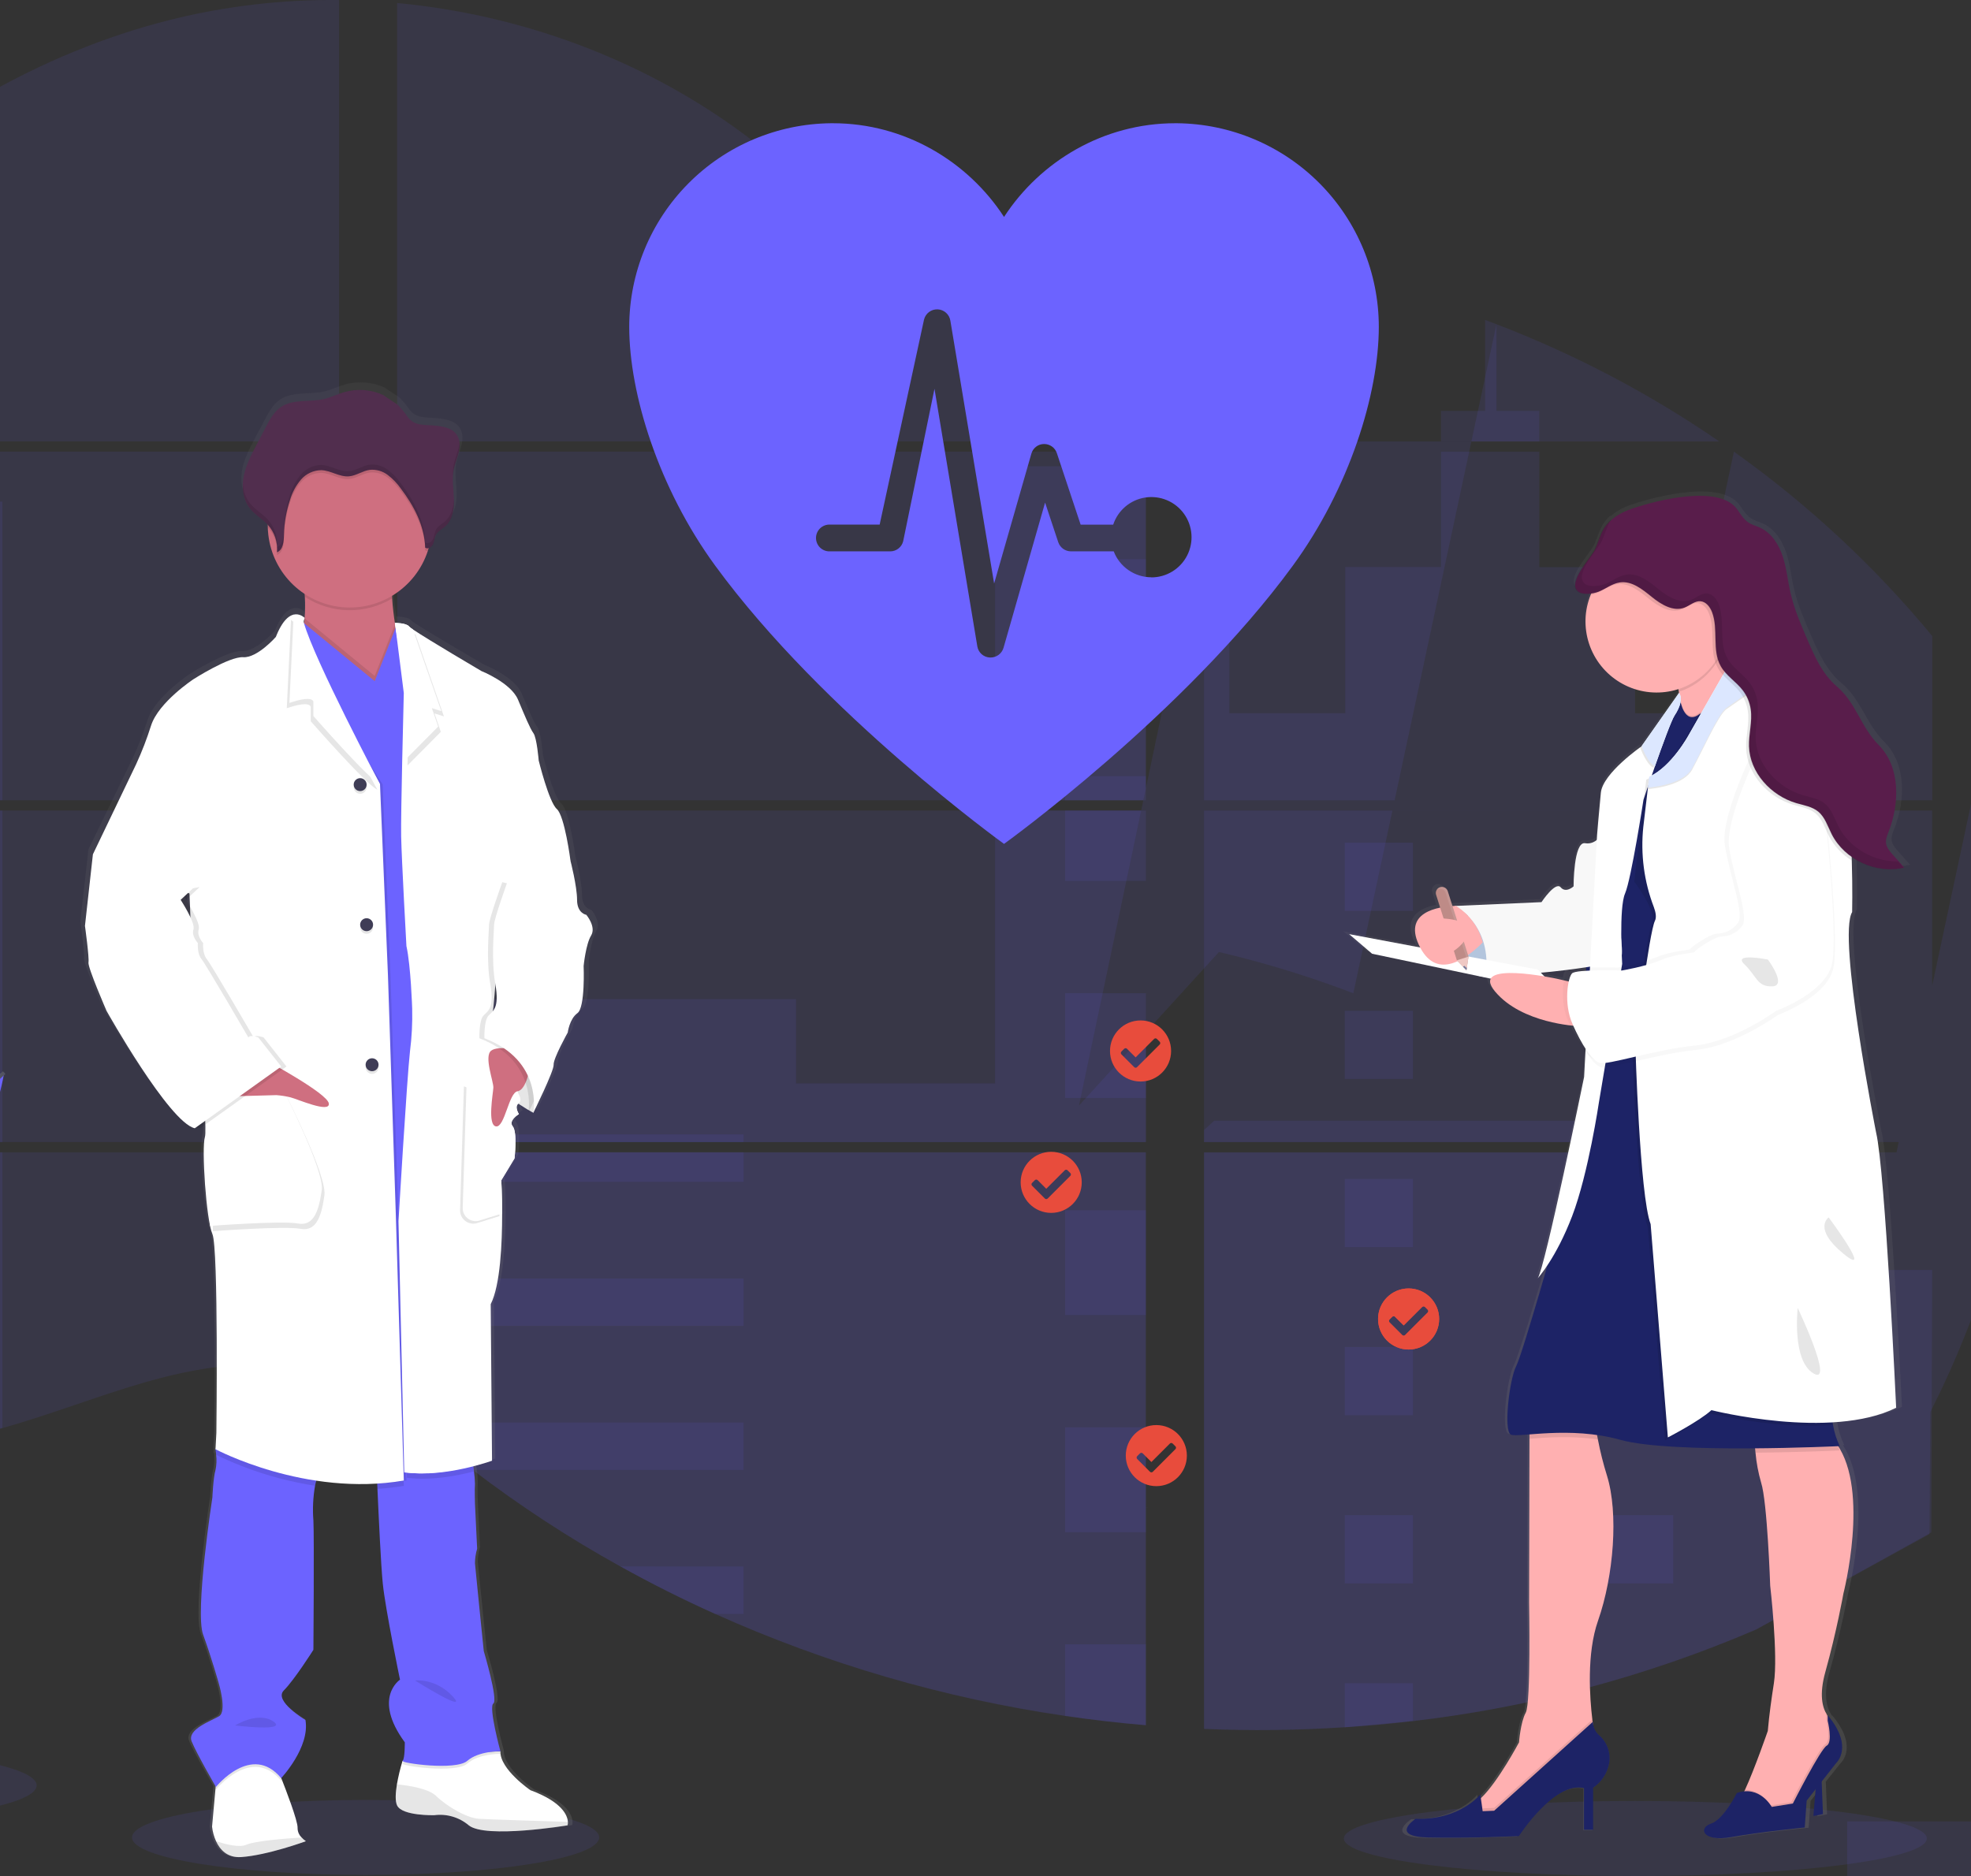 <svg width="375" height="357" viewBox="0 0 375 357" fill="none" xmlns="http://www.w3.org/2000/svg">
    <rect x="0" y="0" width="375" height="357" fill="#333333" stroke="none"/>
    <defs>
        <linearGradient id="paint0_linear_13_28" x1="64.519" y1="353.411" x2="64.519" y2="72.76" gradientUnits="userSpaceOnUse">
            <stop stop-color="#808080" stop-opacity="0.25"/>
            <stop offset="0.54" stop-color="#808080" stop-opacity="0.12"/>
            <stop offset="1" stop-color="#808080" stop-opacity="0.1"/>
        </linearGradient>
        <linearGradient id="paint1_linear_13_28" x1="309.486" y1="349.862" x2="309.486" y2="93.54" gradientUnits="userSpaceOnUse">
            <stop stop-color="#808080" stop-opacity="0.25"/>
            <stop offset="0.54" stop-color="#808080" stop-opacity="0.12"/>
            <stop offset="1" stop-color="#808080" stop-opacity="0.1"/>
        </linearGradient>
        <clipPath id="clip0_13_28">
            <rect width="504" height="357" fill="white" transform="translate(-98)"/>
        </clipPath>
        <clipPath id="clip1_13_28">
            <rect width="12" height="12" fill="white" transform="translate(194 219)"/>
        </clipPath>
        <clipPath id="clip2_13_28">
            <rect width="12" height="12" fill="white" transform="translate(262 245)"/>
        </clipPath>
        <clipPath id="clip3_13_28">
            <rect width="12" height="12" fill="white" transform="translate(262 245)"/>
        </clipPath>
        <clipPath id="clip4_13_28">
            <rect width="12" height="12" fill="white" transform="translate(214 271)"/>
        </clipPath>
        <clipPath id="clip5_13_28">
            <rect width="12" height="12" fill="white" transform="translate(211 194)"/>
        </clipPath>
    </defs>
<g clip-path="url(#clip0_13_28)">
<path opacity="0.1" d="M69.559 356.799C94.103 356.799 114.001 353.604 114.001 349.662C114.001 345.719 94.103 342.524 69.559 342.524C45.015 342.524 25.117 345.719 25.117 349.662C25.117 353.604 45.015 356.799 69.559 356.799Z" fill="#6C63FF"/>
<path opacity="0.1" d="M311.137 357C341.765 357 366.594 353.804 366.594 349.862C366.594 345.92 341.765 342.724 311.137 342.724C280.51 342.724 255.681 345.92 255.681 349.862C255.681 353.804 280.51 357 311.137 357Z" fill="#6C63FF"/>
<path opacity="0.1" d="M-34.348 154.245V217.341H64.519V154.245H-34.348ZM-34.348 219.288V273.472C-33.782 273.59 -33.221 273.704 -32.665 273.8C-31.908 273.946 -31.155 274.078 -30.384 274.192C-30.238 274.215 -30.088 274.238 -29.928 274.252C-29.627 274.302 -29.317 274.343 -29.016 274.384C-28.255 274.489 -27.497 274.575 -26.736 274.644C-26.375 274.68 -26.011 274.712 -25.646 274.74L-24.765 274.808C-24.287 274.844 -23.812 274.872 -23.342 274.885C-23.05 274.885 -22.759 274.913 -22.458 274.922C-22.23 274.922 -22.002 274.922 -21.764 274.922C-21.527 274.922 -21.19 274.922 -20.902 274.922C-20.51 274.922 -20.118 274.922 -19.73 274.922H-19.206C-18.813 274.922 -18.421 274.922 -18.034 274.885H-18.006C-17.737 274.885 -17.463 274.885 -17.19 274.849C-17.114 274.854 -17.038 274.854 -16.962 274.849C-16.734 274.849 -16.506 274.849 -16.287 274.817H-16.127L-14.599 274.698C-14.097 274.653 -13.591 274.594 -13.08 274.539L-12.04 274.416C-7.81 273.823 -3.626 272.933 0.479 271.752C9.701 269.18 18.723 265.581 27.941 262.945C39.858 259.547 53.026 257.878 64.542 262.033V219.288H-34.348ZM64.519 84.003V0.005C53.695 -0.113 42.9 1.153 32.397 3.772C7.362 10.061 -15.101 23.703 -34.348 41.126V83.998H-29.386V85.946H-34.348V152.298H64.519V85.95H-9.012V84.003H64.519ZM191.509 55.629C185.315 55.41 179.158 53.449 173.589 50.421C162.939 44.628 154.433 35.684 144.928 28.136C125.179 12.415 100.687 2.928 75.561 0.575V84.003H216.699L217.05 83.633L191.509 55.629ZM204.366 53.349L217.999 68.309V49.426C213.433 49.992 209.433 51.337 204.384 53.331L204.366 53.349ZM217.999 286.926V219.288H188.95C188.873 219.001 188.795 218.709 188.704 218.417C188.791 218.709 188.864 219.001 188.946 219.288H75.579V268.204C76.656 269.002 77.719 269.841 78.772 270.694C79.908 271.606 81.03 272.569 82.156 273.513L83.292 274.452C83.835 274.908 84.382 275.364 84.934 275.793C86.028 276.681 87.134 277.557 88.25 278.42C88.802 278.876 89.367 279.287 89.928 279.715C98.834 286.525 108.229 292.67 118.037 298.1C120.235 299.317 122.454 300.504 124.691 301.663C126.183 302.424 127.683 303.181 129.188 303.916C131.451 305.019 133.731 306.084 136.03 307.108C157.223 316.622 179.633 323.15 202.619 326.506C207.725 327.26 212.849 327.853 217.994 328.285V286.922H218.45L217.999 286.926ZM75.579 85.95V152.298H218.017V85.95H75.579ZM75.579 154.245V217.341H218.017V154.245H75.579ZM229.073 49.344V70.407L246.473 51.315C240.708 50.384 234.908 49.72 229.073 49.322V49.344ZM229.073 154.268V217.341H367.611V154.245L229.073 154.268ZM367.104 291.934L367.592 219.288H229.073V329.01C237.996 329.385 246.933 329.278 255.845 328.69H256C260.257 328.423 264.494 328.034 268.712 327.523H268.807C291.307 324.904 313.307 319.034 334.12 310.096M394.324 164.635C393.804 163.408 393.261 162.19 392.709 160.986C391.679 158.706 390.589 156.489 389.467 154.272H378.657V217.341H405.986C405.973 199.48 401.453 181.236 394.338 164.612L394.324 164.635ZM351.438 346.61V409.095C359.136 401.715 365.64 393.273 370.324 383.622C375.957 372.001 378.534 359.417 378.744 346.601L351.438 346.61ZM351.438 263.182V279.601H361.234C374.058 258.204 382.237 234.349 385.241 209.585C388.245 184.821 386.006 159.703 378.671 135.86L351.438 263.182ZM257.483 189.022C256.762 188.748 256.041 188.47 255.316 188.201C247.668 185.377 239.852 183.028 231.914 181.168L205.287 210.39L231.996 83.633L232.338 84.007H327.105C313.907 74.922 299.678 67.434 284.716 61.7L257.483 189.022ZM302.663 213.272H231.016L229.073 215.051V152.298H246.103H246.13H367.629V121.033C356.638 107.74 343.953 95.946 329.896 85.95L302.663 213.272Z" fill="#6C63FF"/>
<path opacity="0.1" d="M0.456 95.451V152.298H-34.348V95.451H-29.386V76.204H-9.017V95.451H0.456Z" fill="#6C63FF"/>
<path opacity="0.1" d="M0.457 154.245H-34.343V217.336H0.457V154.245Z" fill="#6C63FF"/>
<path opacity="0.1" d="M-34.348 219.293H0.456V271.743C-3.649 272.923 -7.833 273.811 -12.063 274.402L-13.103 274.53C-13.614 274.589 -14.12 274.639 -14.622 274.689C-15.124 274.74 -15.644 274.776 -16.15 274.808H-16.309C-16.528 274.808 -16.766 274.835 -16.98 274.84H-17.212C-17.486 274.84 -17.76 274.867 -18.034 274.876C-18.421 274.899 -18.809 274.904 -19.206 274.908C-19.374 274.908 -19.534 274.908 -19.703 274.908C-20.095 274.908 -20.483 274.908 -20.875 274.908H-21.737C-21.97 274.908 -22.193 274.908 -22.435 274.908L-23.315 274.876C-23.771 274.876 -24.264 274.826 -24.738 274.794L-25.614 274.73L-26.704 274.63C-27.47 274.562 -28.232 274.475 -28.984 274.37L-29.896 274.242L-30.352 274.179C-31.114 274.06 -31.867 273.932 -32.633 273.786C-33.194 273.691 -33.75 273.572 -34.316 273.458L-34.348 219.293Z" fill="#6C63FF"/>
<path opacity="0.1" d="M218.017 88.737H189.32V152.293H218.017V88.737Z" fill="#6C63FF"/>
<path opacity="0.1" d="M218.022 154.245V217.341H75.58V190.126H151.451V206.18H189.32V154.245H218.022Z" fill="#6C63FF"/>
<path opacity="0.1" d="M218.473 286.94H218.017V328.33C212.878 327.895 207.755 327.304 202.647 326.556C179.649 323.189 157.23 316.647 136.03 307.117C129.909 304.363 123.913 301.356 118.042 298.096C108.234 292.663 98.838 286.518 89.928 279.711C87.69 277.996 85.481 276.242 83.301 274.448C81.792 273.203 80.291 271.926 78.772 270.685C77.719 269.832 76.656 268.993 75.58 268.19V219.293H188.941C188.864 219.001 188.786 218.709 188.704 218.422C188.791 218.709 188.873 219.001 188.95 219.293H218.017V286.913C218.172 286.917 218.323 286.931 218.473 286.94Z" fill="#6C63FF"/>
<path opacity="0.1" d="M292.862 84.003H274.162V78.192H282.545V60.883C283.272 61.148 283.995 61.42 284.716 61.7V78.192H292.862V84.003Z" fill="#6C63FF"/>
<path opacity="0.1" d="M337.915 152.298H246.112C246.112 152.298 246.112 152.298 246.144 152.32L246.103 152.298H229.073V88.741H233.898V135.719H255.95V107.897H274.167V85.955H292.866V107.915H311.083V135.737H337.915V152.298Z" fill="#6C63FF"/>
<path opacity="0.1" d="M229.073 154.245V217.341H337.915V154.245H229.073ZM367.46 291.61L367.611 241.668H337.915V219.32H229.073V329.01C237.996 329.385 246.933 329.278 255.845 328.69H256C260.257 328.423 264.494 328.034 268.712 327.523H268.807C291.307 324.904 313.307 319.034 334.12 310.096" fill="#6C63FF"/>
<path opacity="0.1" d="M218.022 106.406H202.647V126.332H218.022V106.406Z" fill="#6C63FF"/>
<path opacity="0.1" d="M218.022 147.709H202.647V152.298H218.022V147.709Z" fill="#6C63FF"/>
<path opacity="0.1" d="M218.022 154.245H202.647V167.631H218.022V154.245Z" fill="#6C63FF"/>
<path opacity="0.1" d="M218.022 189.013H202.647V208.94H218.022V189.013Z" fill="#6C63FF"/>
<path opacity="0.1" d="M218.022 230.316H202.647V250.243H218.022V230.316Z" fill="#6C63FF"/>
<path opacity="0.1" d="M218.017 286.913C218.172 286.913 218.323 286.913 218.473 286.94H218.017V291.569H202.647V271.62H218.017V286.913Z" fill="#6C63FF"/>
<path opacity="0.1" d="M218.017 312.914V328.307C212.878 327.873 207.755 327.281 202.647 326.533V312.914H218.017Z" fill="#6C63FF"/>
<path opacity="0.1" d="M141.471 215.877H75.58V217.341H141.471V215.877Z" fill="#6C63FF"/>
<path opacity="0.1" d="M141.471 219.288H75.58V224.898H141.471V219.288Z" fill="#6C63FF"/>
<path opacity="0.1" d="M141.471 243.288H75.58V252.309H141.471V243.288Z" fill="#6C63FF"/>
<path opacity="0.1" d="M141.467 270.699V279.72H89.928C87.69 278.011 85.48 276.257 83.297 274.457C81.787 273.212 80.291 271.935 78.768 270.699H141.467Z" fill="#6C63FF"/>
<path opacity="0.1" d="M141.467 298.105V307.117H136.025C129.911 304.36 123.916 301.351 118.042 298.091L141.467 298.105Z" fill="#6C63FF"/>
<path opacity="0.1" d="M268.821 160.361H255.85V173.333H268.821V160.361Z" fill="#6C63FF"/>
<path opacity="0.1" d="M318.339 160.361H305.368V173.333H318.339V160.361Z" fill="#6C63FF"/>
<path opacity="0.1" d="M268.821 192.356H255.85V205.327H268.821V192.356Z" fill="#6C63FF"/>
<path opacity="0.1" d="M318.339 192.356H305.368V205.327H318.339V192.356Z" fill="#6C63FF"/>
<path opacity="0.1" d="M268.821 224.346H255.85V237.317H268.821V224.346Z" fill="#6C63FF"/>
<path opacity="0.1" d="M318.339 224.346H305.368V237.317H318.339V224.346Z" fill="#6C63FF"/>
<path opacity="0.1" d="M268.821 256.341H255.85V269.312H268.821V256.341Z" fill="#6C63FF"/>
<path opacity="0.1" d="M318.339 256.341H305.368V269.312H318.339V256.341Z" fill="#6C63FF"/>
<path opacity="0.1" d="M268.821 288.336H255.85V301.307H268.821V288.336Z" fill="#6C63FF"/>
<path opacity="0.1" d="M318.339 288.336H305.368V301.307H318.339V288.336Z" fill="#6C63FF"/>
<path opacity="0.1" d="M255.85 328.69V320.326H268.817V327.5L255.85 328.69Z" fill="#6C63FF"/>
<path opacity="0.1" d="M246.112 152.298H246.14H246.112ZM218.017 286.908H218.473H218.017ZM188.704 218.417C188.791 218.709 188.864 219.001 188.946 219.288C188.873 219.001 188.795 218.709 188.704 218.417ZM246.112 152.284H246.14H246.112ZM-29.367 83.989V85.936H-8.994V83.989H-29.367ZM218.017 286.908H218.473H218.017ZM188.704 218.417C188.791 218.709 188.864 219.001 188.946 219.288C188.873 219.001 188.795 218.709 188.704 218.417ZM246.112 152.284H246.14H246.112ZM218.017 286.894H218.473H218.017ZM188.704 218.417C188.791 218.709 188.864 219.001 188.946 219.288C188.873 219.001 188.795 218.709 188.704 218.417Z" fill="#6C63FF"/>
<path d="M112.532 173.164C112.532 173.164 110.735 172.913 110.735 170.295C110.735 167.677 109.449 162.788 109.449 162.788C109.449 162.765 108.336 154.272 106.799 152.922C105.262 151.572 103.287 143.646 103.287 143.646C103.287 143.646 102.95 139.345 102.261 138.419C101.572 137.493 100.642 135.226 99.269 131.992C97.896 128.759 92.172 126.519 92.172 126.519C92.172 126.519 81.823 120.517 78.891 118.561C78.624 118.4 78.375 118.212 78.147 118C77.636 117.329 75.411 117.315 75.411 117.315C75.178 115.847 74.955 114.159 74.882 112.631C74.882 112.467 74.882 112.303 74.859 112.139C78.129 110.206 80.592 107.158 81.796 103.555C81.851 103.382 81.896 103.199 81.947 103.026C82.142 102.962 82.323 102.857 82.476 102.719C82.629 102.58 82.752 102.412 82.836 102.223C83.1 101.635 83.105 100.946 83.433 100.399C83.817 99.751 84.546 99.405 85.121 98.917C86.571 97.685 86.945 95.61 86.877 93.722C86.831 92.194 86.585 90.652 86.681 89.134L86.708 88.751C86.736 88.522 86.767 88.294 86.808 88.076C87.032 86.944 87.52 85.877 87.794 84.755C88.067 83.633 88.095 82.37 87.456 81.403C86.521 79.984 84.574 79.702 82.863 79.556C80.925 79.392 79.192 79.606 77.951 77.996C77.371 77.154 76.717 76.365 75.999 75.638C75.744 75.401 73.263 73.887 73.263 73.786C70.841 72.665 68.096 72.454 65.532 73.193C64.246 73.567 63.032 74.178 61.728 74.484C58.914 75.15 55.676 74.429 53.286 76.039C51.954 76.951 51.156 78.402 50.408 79.816C49.8 80.98 49.182 82.143 48.556 83.305C47.548 85.216 46.522 87.159 46.098 89.275C46.009 89.736 45.954 90.202 45.934 90.671V90.694C45.934 90.862 45.934 91.031 45.934 91.2V91.414C45.934 91.574 45.934 91.729 45.961 91.87C45.988 92.012 45.984 92.057 45.997 92.153C46.011 92.249 46.034 92.463 46.061 92.609C46.089 92.755 46.143 93.01 46.198 93.211C46.221 93.298 46.253 93.38 46.28 93.462C46.326 93.617 46.38 93.767 46.44 93.918C46.472 93.996 46.504 94.078 46.54 94.155C46.609 94.315 46.691 94.47 46.773 94.611C46.809 94.675 46.837 94.734 46.873 94.794C47 95.006 47.141 95.21 47.293 95.405C48.269 96.623 49.706 97.398 50.768 98.538C50.768 98.584 50.768 98.629 50.768 98.671C50.768 98.798 50.768 98.921 50.768 99.049C50.825 101.592 51.501 104.083 52.74 106.304C53.978 108.526 55.741 110.412 57.874 111.797C57.874 111.97 57.897 112.148 57.906 112.321C57.995 113.675 57.978 115.034 57.856 116.385C57.67 116.166 57.438 115.992 57.175 115.875C56.913 115.758 56.628 115.702 56.342 115.71C56.146 115.7 55.949 115.717 55.758 115.76L55.717 115.728V115.769C54.713 116.016 53.477 117.06 52.296 120.029C52.296 120.029 48.702 124.079 45.965 123.911C43.229 123.742 36.301 128.125 36.301 128.125C36.301 128.125 29.542 132.512 28.091 136.982C27.281 139.517 26.309 141.997 25.181 144.407L16.826 161.625L15.284 175.285C15.284 175.285 16.137 181.36 15.968 182.285C15.8 183.211 19.476 191.562 19.476 191.562C19.476 191.562 31.621 212.903 36.584 213.997L36.939 213.747C37.152 213.857 37.377 213.942 37.61 213.997L38.632 213.277C38.693 214.08 38.667 214.887 38.554 215.685C37.87 217.792 38.809 231.543 40.004 234.239C41.199 236.934 40.775 272.277 40.775 272.277L40.606 275.396C40.606 275.396 40.606 275.497 40.648 275.67L40.606 276.409L40.73 276.473C40.857 277.462 40.816 278.466 40.606 279.442C40.178 280.81 40.004 284.678 40.004 284.678C40.004 284.678 36.588 306.515 38.207 310.903C39.827 315.29 41.204 320.098 41.204 320.098C41.204 320.098 42.914 325.571 41.286 326.506C39.658 327.441 35.028 329.01 35.982 331.29C36.848 333.397 40.137 339.044 40.625 339.869L40.584 340.302L39.913 347.568C40.022 348.527 40.282 349.463 40.684 350.341C41.418 351.924 42.846 353.566 45.56 353.388C46.016 353.356 46.545 353.301 47.056 353.233C52.022 352.567 58.139 350.35 58.139 350.35C57.821 350.148 57.53 349.908 57.272 349.634C57.028 349.398 56.834 349.114 56.703 348.8C56.573 348.487 56.507 348.15 56.51 347.81C56.583 346.487 54.107 340.184 53.491 338.633C53.395 338.41 53.345 338.282 53.345 338.282C53.345 338.282 58.992 332.38 58.052 327.149C58.052 327.149 51.803 323.5 53.861 321.498C55.917 319.496 59.593 313.744 59.593 313.744C59.593 313.744 59.762 292.24 59.593 289.029C59.417 286.8 59.523 284.558 59.908 282.356C59.977 282.023 60.059 281.699 60.145 281.38C62.99 281.805 65.862 282.023 68.738 282.032C69.787 282.032 70.854 282.032 71.931 281.969C71.931 282.273 71.945 282.601 71.972 282.954C72.209 288.281 72.651 297.622 73.012 301.092C73.523 306.068 76.346 319.477 76.346 319.477C76.346 319.477 70.959 322.935 77.285 331.454C77.285 331.454 77.285 334.542 76.866 334.989C76.418 336.45 76.057 337.937 75.785 339.44C75.52 341.046 75.411 342.67 75.84 343.513C76.866 345.529 83.023 345.365 83.023 345.365L83.174 345.338C84.336 345.218 85.511 345.329 86.629 345.667C87.748 346.004 88.789 346.561 89.691 347.303C92.031 349.183 100.911 348.357 105.718 347.76C107.602 347.522 108.861 347.303 108.861 347.303C108.922 347.09 108.943 346.868 108.924 346.647C108.874 345.465 107.948 342.875 101.673 340.562C101.673 340.562 95.771 336.594 95.853 333.137H95.73H95.046C95.543 333.11 95.862 333.137 95.862 333.137C95.862 333.137 93.55 324.7 94.494 324.016C95.438 323.331 92.61 313.982 92.61 313.982C92.61 313.982 90.991 298.292 90.904 297.193C90.908 296.25 91.051 295.312 91.328 294.411L90.904 285.809C90.904 285.809 90.822 282.949 90.904 282.019C90.89 281.211 90.825 280.405 90.708 279.606C90.667 279.287 90.626 278.954 90.58 278.625C92.793 278.064 94.229 277.544 94.229 277.544L93.974 247.602C95.853 243.953 96.2 235.949 96.19 230.271C96.19 226.622 96.026 223.922 96.026 223.922L98.594 219.73C98.594 219.73 99.187 214.714 98.247 213.614C97.832 213.117 98.019 212.602 98.361 212.178C98.539 212.037 98.727 211.909 98.922 211.795C98.922 211.795 98.895 211.753 98.863 211.694C99.042 211.544 99.233 211.409 99.433 211.288C99.433 211.288 98.521 209.874 99.337 209.277C100.104 209.797 100.788 210.189 101.308 210.508C101.271 210.841 101.235 211.033 101.235 211.033L101.454 210.577C101.955 210.86 102.261 211.033 102.261 211.033C102.261 211.033 106.284 203.019 106.197 201.838C106.11 200.657 108.934 195.681 108.934 195.681C108.934 195.681 109.276 193.067 110.817 191.973C112.359 190.878 112.012 182.947 112.012 182.947C112.012 182.947 112.441 178.815 113.467 177.127C114.493 175.44 112.532 173.164 112.532 173.164ZM35.562 169.647L35.64 171.558C35.184 170.824 34.855 170.295 34.855 170.295L35.562 169.647Z" fill="url(#paint0_linear_13_28)"/>
<path d="M102.48 207.571L101.495 211.767C101.495 211.767 93.604 207.74 92.181 202.623C90.758 197.505 94.562 195.562 94.562 195.562L101.914 198.677L102.48 207.571Z" fill="white"/>
<path opacity="0.1" d="M102.48 207.571L101.495 211.767C101.495 211.767 93.604 207.74 92.181 202.623C90.758 197.505 94.562 195.562 94.562 195.562L101.914 198.677L102.48 207.571Z" fill="black"/>
<path d="M58.198 350.378C58.198 350.378 50.9 353.059 45.883 353.397C43.22 353.575 41.82 351.942 41.099 350.368C40.705 349.494 40.451 348.563 40.346 347.609L40.999 340.38L41.345 336.531L52.004 333.762L53.514 338.378L53.655 338.729C54.262 340.271 56.693 346.542 56.62 347.851C56.617 348.186 56.681 348.518 56.81 348.828C56.939 349.137 57.128 349.418 57.368 349.652C57.612 349.928 57.892 350.172 58.198 350.378Z" fill="white"/>
<path d="M108.044 346.701C108.062 346.921 108.041 347.142 107.98 347.354C107.98 347.354 92.373 349.958 89.18 347.354C88.28 346.593 87.231 346.029 86.1 345.697C84.969 345.366 83.781 345.274 82.612 345.429C82.612 345.429 76.574 345.593 75.566 343.605C75.146 342.77 75.256 341.151 75.516 339.555C75.781 338.059 76.134 336.58 76.574 335.126L76.816 334.934L78.252 333.78L95.073 333.283H95.201C95.118 336.722 100.911 340.667 100.911 340.667C107.064 342.948 107.971 345.525 108.044 346.701Z" fill="white"/>
<path opacity="0.1" d="M108.044 346.701C108.06 346.921 108.037 347.142 107.976 347.354C107.976 347.354 92.373 349.958 89.18 347.354C88.281 346.593 87.232 346.03 86.102 345.698C84.972 345.367 83.785 345.275 82.617 345.429C82.617 345.429 76.574 345.593 75.57 343.605C75.151 342.765 75.256 341.151 75.516 339.555C77.842 339.787 81.513 340.366 82.954 341.748C85.135 343.851 88.829 345.949 91.096 346.113C92.87 346.227 103.483 346.565 108.044 346.701Z" fill="black"/>
<path opacity="0.1" d="M58.198 350.378C58.198 350.378 50.9 353.059 45.883 353.397C43.22 353.575 41.82 351.942 41.103 350.364C42.96 350.989 45.537 351.645 46.891 351.043C48.497 350.332 54.189 349.871 57.381 349.675C57.624 349.941 57.898 350.177 58.198 350.378Z" fill="black"/>
<path d="M69.025 134.259C63.005 131.919 55.261 124.189 57.194 120.577C57.624 119.665 57.879 118.681 57.947 117.676C58.071 116.311 58.09 114.939 58.002 113.571C57.866 111.331 57.596 109.101 57.194 106.894C57.194 106.894 75.99 107.318 74.895 110.086C74.576 110.898 74.526 112.308 74.613 113.886C74.699 115.464 74.927 117.247 75.164 118.757C75.493 120.827 75.821 122.405 75.821 122.405C75.821 122.405 74.672 124.015 73.997 124.102C73.322 124.189 77.664 137.593 69.025 134.259Z" fill="#CF6F80"/>
<path opacity="0.1" d="M53.641 338.729L53.5 338.884C47.881 332.088 41.085 340.558 41.085 340.558L40.985 340.38L41.331 336.531L51.99 333.762L53.5 338.378L53.641 338.729Z" fill="black"/>
<path opacity="0.1" d="M95.205 333.762C95.205 333.762 91.1 333.676 88.911 335.609C86.722 337.543 76.141 336.029 76.597 335.609C76.732 335.401 76.813 335.163 76.834 334.916L78.27 333.762L95.091 333.265C95.155 333.571 95.205 333.762 95.205 333.762Z" fill="black"/>
<path d="M60.633 280.395C60.328 281.151 60.095 281.934 59.94 282.735C59.56 284.927 59.454 287.157 59.625 289.375C59.794 292.568 59.625 313.963 59.625 313.963C59.625 313.963 56.018 319.669 54.006 321.68C51.995 323.692 58.111 327.304 58.111 327.304C59.023 332.503 53.495 338.378 53.495 338.378C47.876 331.582 41.081 340.056 41.081 340.056C41.081 340.056 37.386 333.671 36.465 331.39C35.544 329.11 40.073 327.532 41.664 326.606C43.256 325.68 41.587 320.221 41.587 320.221C41.587 320.221 40.241 315.436 38.645 311.072C37.049 306.707 40.406 284.979 40.406 284.979C40.406 284.979 40.579 281.12 40.994 279.775C41.203 278.804 41.245 277.804 41.117 276.819C41.09 276.486 41.058 276.208 41.035 276.021C41.012 275.834 40.994 275.747 40.994 275.747L41.058 275.638L43.338 271.387C43.338 271.387 61.728 277.718 60.633 280.395Z" fill="#6C63FF"/>
<path d="M95.205 333.261C95.205 333.261 91.1 333.174 88.911 335.085C86.722 336.996 76.141 335.504 76.597 335.085C77.053 334.665 77.016 331.559 77.016 331.559C70.809 323.085 76.104 319.646 76.104 319.646C76.104 319.646 73.331 306.306 72.829 301.357C72.478 297.9 72.045 288.609 71.812 283.305C71.712 281.025 71.653 279.456 71.653 279.456L76.724 278.434L77.377 278.302L89.609 275.848C89.609 275.848 89.946 278.128 90.174 279.994C90.288 280.79 90.352 281.593 90.366 282.397C90.284 283.31 90.366 286.165 90.366 286.165L90.781 294.725C90.51 295.623 90.37 296.556 90.366 297.494C90.448 298.584 92.04 314.191 92.04 314.191C92.04 314.191 94.808 323.505 93.864 324.175C92.92 324.846 95.205 333.261 95.205 333.261Z" fill="#6C63FF"/>
<path opacity="0.1" d="M74.895 110.086C74.576 110.898 74.526 112.308 74.612 113.886C72.095 115.402 69.201 116.177 66.262 116.122C63.324 116.067 60.461 115.184 58.002 113.576C57.866 111.334 57.597 109.103 57.194 106.894C57.194 106.894 75.99 107.309 74.895 110.086Z" fill="black"/>
<path d="M82.161 100.007C82.165 101.65 81.906 103.284 81.395 104.846C80.252 108.346 77.909 111.329 74.779 113.268C71.65 115.208 67.936 115.978 64.293 115.444C60.65 114.91 57.314 113.105 54.873 110.348C52.432 107.592 51.044 104.061 50.955 100.381C50.955 100.253 50.955 100.135 50.955 100.007C50.92 97.935 51.297 95.877 52.066 93.953C52.834 92.028 53.978 90.276 55.43 88.799C56.883 87.321 58.615 86.147 60.526 85.346C62.437 84.545 64.488 84.133 66.56 84.133C68.632 84.133 70.684 84.545 72.595 85.346C74.506 86.147 76.238 87.321 77.69 88.799C79.143 90.276 80.287 92.028 81.055 93.953C81.823 95.877 82.201 97.935 82.165 100.007H82.161Z" fill="#CF6F80"/>
<path opacity="0.1" d="M69.025 134.259C63.005 131.919 55.261 124.189 57.194 120.577C57.624 119.665 57.879 118.681 57.947 117.676L66.189 124.449L71.288 128.631L75.164 118.761C75.493 120.832 75.821 122.41 75.821 122.41C75.821 122.41 74.672 124.02 73.997 124.107C73.322 124.193 77.664 137.593 69.025 134.259Z" fill="black"/>
<path d="M90.339 164.192L83.456 279.811L74.48 280.4L51.238 213.359L55.051 133.767L55.853 116.951L66.189 125.439L71.292 129.621L75.283 119.464L82.704 125.931L90.339 164.192Z" fill="#6C63FF"/>
<path opacity="0.1" d="M60.633 280.395C60.328 281.151 60.095 281.934 59.94 282.735C53.409 281.726 47.066 279.745 41.122 276.856L40.998 276.792L41.04 276.058L41.062 275.675L43.343 271.424C43.343 271.424 61.728 277.718 60.633 280.395Z" fill="black"/>
<path opacity="0.1" d="M76.829 282.753C75.16 283.037 73.476 283.229 71.785 283.328C71.684 281.047 71.625 279.478 71.625 279.478L76.697 278.457L76.829 282.753Z" fill="black"/>
<path opacity="0.1" d="M90.147 280.017C86.904 280.86 81.896 281.809 77.413 281.216L77.349 278.324L89.582 275.871C89.582 275.871 89.919 278.128 90.147 280.017Z" fill="black"/>
<path opacity="0.1" d="M77.331 281.745C58.631 284.938 41.505 275.784 41.505 275.784L41.669 272.683C41.669 272.683 42.093 237.523 40.917 234.827C39.74 232.132 38.823 218.463 39.489 216.365C40.155 214.267 37.058 182.806 37.058 182.806L36.556 170.035L18.194 162.596L26.404 145.484C27.513 143.084 28.466 140.616 29.259 138.095C30.686 133.653 37.313 129.288 37.313 129.288C37.313 129.288 44.109 124.928 46.796 125.092C49.482 125.256 53.003 121.233 53.003 121.233C55.603 114.606 57.956 117.607 57.956 117.607C57.956 117.922 57.956 117.607 57.828 118.588C56.916 125.863 72.579 148.85 72.802 149.256L74.293 185.588L75.803 231.566L77.331 281.745Z" fill="black"/>
<path d="M76.829 281.745C58.13 284.938 40.999 275.784 40.999 275.784L41.167 272.683C41.167 272.683 41.592 237.523 40.41 234.827C39.229 232.132 38.317 218.463 38.987 216.365C39.658 214.267 36.556 182.806 36.556 182.806L36.05 170.035L17.679 162.569L25.888 145.456C26.995 143.056 27.948 140.588 28.744 138.068C30.166 133.625 36.798 129.261 36.798 129.261C36.798 129.261 43.594 124.9 46.276 125.065C48.958 125.229 52.483 121.206 52.483 121.206C55.087 114.579 57.956 117.58 57.956 117.58C57.956 117.895 57.682 118.036 57.828 118.561C59.835 125.616 72.077 148.822 72.3 149.228L73.81 185.56L75.32 231.539L76.829 281.745Z" fill="white"/>
<path opacity="0.1" d="M71.789 150.263C69.778 149.424 59.124 137.26 59.124 137.26V134.492C58.736 133.58 56.433 134.136 54.563 134.775L55.365 117.959L56.278 118.716C58.275 125.767 71.557 149.858 71.789 150.263Z" fill="black"/>
<path d="M72.296 149.256C70.28 148.416 59.625 136.252 59.625 136.252V133.484C59.238 132.572 56.934 133.128 55.065 133.767L55.872 116.951L56.784 117.708C58.786 124.759 72.072 148.854 72.296 149.256Z" fill="white"/>
<path opacity="0.1" d="M41.505 209.92C41.756 209.92 54.508 208.579 54.508 208.579C54.508 208.579 62.23 223.762 61.724 227.457C61.217 231.151 60.3 234.421 57.194 233.842C54.089 233.263 40.479 234.298 40.479 234.298L41.505 209.92Z" fill="black"/>
<path d="M40.999 208.912C41.249 208.912 54.002 207.571 54.002 207.571C54.002 207.571 61.719 222.759 61.217 226.449C60.715 230.139 59.79 233.413 56.688 232.834C53.587 232.255 39.972 233.29 39.972 233.29L40.999 208.912Z" fill="white"/>
<path d="M50.608 201.783C50.608 201.783 62.312 208.073 62.563 209.993C62.813 211.913 56.606 209.154 55.265 208.821C54.383 208.608 53.484 208.468 52.579 208.401L43.635 208.643L50.608 201.783Z" fill="#CF6F80"/>
<path opacity="0.1" d="M68.524 151.048C69.204 151.048 69.755 150.497 69.755 149.817C69.755 149.136 69.204 148.585 68.524 148.585C67.844 148.585 67.292 149.136 67.292 149.817C67.292 150.497 67.844 151.048 68.524 151.048Z" fill="black"/>
<path d="M68.524 150.546C69.204 150.546 69.755 149.995 69.755 149.315C69.755 148.635 69.204 148.083 68.524 148.083C67.844 148.083 67.292 148.635 67.292 149.315C67.292 149.995 67.844 150.546 68.524 150.546Z" fill="#3F3D56"/>
<path opacity="0.1" d="M70.79 204.356C71.471 204.356 72.022 203.804 72.022 203.124C72.022 202.444 71.471 201.893 70.79 201.893C70.11 201.893 69.559 202.444 69.559 203.124C69.559 203.804 70.11 204.356 70.79 204.356Z" fill="black"/>
<path d="M70.79 203.849C71.471 203.849 72.022 203.298 72.022 202.618C72.022 201.938 71.471 201.387 70.79 201.387C70.11 201.387 69.559 201.938 69.559 202.618C69.559 203.298 70.11 203.849 70.79 203.849Z" fill="#3F3D56"/>
<path opacity="0.1" d="M69.751 177.702C70.431 177.702 70.982 177.15 70.982 176.47C70.982 175.79 70.431 175.239 69.751 175.239C69.071 175.239 68.519 175.79 68.519 176.47C68.519 177.15 69.071 177.702 69.751 177.702Z" fill="black"/>
<path d="M69.751 177.2C70.431 177.2 70.982 176.649 70.982 175.969C70.982 175.289 70.431 174.737 69.751 174.737C69.071 174.737 68.519 175.289 68.519 175.969C68.519 176.649 69.071 177.2 69.751 177.2Z" fill="#3F3D56"/>
<path d="M98.138 208.146C98.138 208.146 98.977 209.405 98.138 209.993C97.299 210.581 98.22 212.004 98.22 212.004C98.22 212.004 96.126 213.231 97.048 214.335C97.969 215.439 97.385 220.424 97.385 220.424L94.868 224.592C94.868 224.592 95.018 227.279 95.027 230.909C95.027 236.574 94.694 244.537 92.852 248.168L93.107 277.955C93.107 277.955 84.291 281.175 76.911 280.194L75.817 232.396C75.817 232.396 77.413 205.291 78.001 200.091C78.346 197.392 78.486 194.67 78.421 191.95C78.421 191.95 78.17 183.813 77.326 180.037C77.326 180.037 76.414 163.677 76.323 159.148C76.282 156.982 76.396 150.66 76.524 144.649C76.665 138.077 76.825 131.878 76.825 131.878L75.16 118.707C75.16 118.707 76.825 118.538 77.326 119.208C77.551 119.418 77.795 119.606 78.056 119.769C80.93 121.712 91.082 127.687 91.082 127.687C91.082 127.687 96.701 129.922 98.047 133.124C99.392 136.325 100.327 138.597 100.979 139.509C101.631 140.421 101.987 144.708 101.987 144.708C101.987 144.708 103.921 152.599 105.431 153.935C106.94 155.271 108.044 163.773 108.044 163.773L94.704 174.263C94.704 174.263 93.531 191.713 93.281 192.388C93.03 193.063 98.138 208.146 98.138 208.146Z" fill="white"/>
<path d="M98.644 208.146C98.644 208.146 99.479 209.405 98.644 209.993C97.809 210.581 98.722 212.004 98.722 212.004C98.722 212.004 96.642 213.245 97.554 214.349C98.466 215.452 97.891 220.437 97.891 220.437L95.374 224.606C95.374 224.606 95.524 227.292 95.538 230.923C95.538 236.588 95.205 244.551 93.362 248.181L93.613 277.969C93.613 277.969 84.783 281.189 77.413 280.208L76.323 232.41C76.323 232.41 77.919 205.304 78.508 200.105C78.852 197.406 78.991 194.684 78.923 191.964C78.923 191.964 78.672 183.827 77.833 180.051C77.833 180.051 76.92 163.691 76.825 159.162C76.784 156.995 76.902 150.674 77.025 144.663C77.167 138.09 77.326 131.892 77.326 131.892L75.128 118.542C75.128 118.542 77.326 118.542 77.833 119.222C78.055 119.434 78.3 119.622 78.562 119.783C81.436 121.726 91.593 127.701 91.593 127.701C91.593 127.701 97.207 129.935 98.553 133.137C99.898 136.339 100.833 138.61 101.49 139.523C102.147 140.435 102.493 144.722 102.493 144.722C102.493 144.722 104.427 152.612 105.937 153.949C107.447 155.285 108.537 163.768 108.537 163.768L95.196 174.258C95.196 174.258 94.024 191.708 93.768 192.383C93.513 193.058 98.644 208.146 98.644 208.146Z" fill="white"/>
<path opacity="0.1" d="M82.667 135.764L83.871 139.276L77.532 145.662C77.673 139.094 77.833 132.891 77.833 132.891L75.634 119.541C75.634 119.541 77.833 119.541 78.339 120.221C78.561 120.433 78.806 120.619 79.069 120.777L84.46 136.33L82.667 135.764Z" fill="black"/>
<path d="M82.161 134.756L83.37 138.268L77.03 144.654C77.171 138.081 77.331 131.883 77.331 131.883L75.128 118.533C75.128 118.533 77.331 118.533 77.833 119.213C78.056 119.424 78.301 119.612 78.562 119.774L83.958 135.322L82.161 134.756Z" fill="white"/>
<path opacity="0.1" d="M82.161 100.007C82.165 101.65 81.906 103.284 81.395 104.846C81.309 104.859 81.221 104.855 81.136 104.834C81.051 104.813 80.972 104.775 80.902 104.723C80.784 100.618 78.763 96.764 76.277 93.485C75.579 92.495 74.734 91.618 73.769 90.885C72.794 90.153 71.581 89.81 70.367 89.923C68.998 90.11 67.79 91.04 66.408 91.159C64.583 91.309 62.95 90.046 61.14 89.982C60.404 89.989 59.678 90.153 59.01 90.463C58.342 90.773 57.748 91.221 57.267 91.779C56.316 92.904 55.609 94.215 55.192 95.628C54.475 97.771 54.085 100.01 54.034 102.269C54.011 103.546 53.888 105.147 52.702 105.612C52.791 104.673 52.684 103.726 52.389 102.83C52.093 101.934 51.614 101.109 50.983 100.408L50.955 100.381C50.955 100.253 50.955 100.135 50.955 100.007C50.92 97.935 51.297 95.877 52.066 93.953C52.834 92.028 53.978 90.276 55.43 88.799C56.883 87.321 58.615 86.147 60.526 85.346C62.437 84.545 64.488 84.133 66.56 84.133C68.632 84.133 70.684 84.545 72.595 85.346C74.506 86.147 76.238 87.321 77.69 88.799C79.143 90.276 80.287 92.028 81.055 93.953C81.823 95.877 82.201 97.935 82.165 100.007H82.161Z" fill="black"/>
<path d="M73.021 75.228C70.651 74.113 67.955 73.902 65.441 74.635C64.177 75.009 62.987 75.615 61.705 75.921C58.969 76.582 55.776 75.866 53.427 77.467C52.123 78.379 51.338 79.82 50.608 81.221L48.784 84.696C47.79 86.598 46.786 88.532 46.371 90.625C45.956 92.719 46.207 95.063 47.534 96.746C48.501 97.973 49.929 98.743 50.978 99.897C51.606 100.599 52.083 101.423 52.378 102.318C52.673 103.213 52.78 104.159 52.693 105.097C53.883 104.641 53.997 103.035 54.025 101.758C54.075 99.499 54.466 97.26 55.183 95.118C55.599 93.704 56.306 92.393 57.258 91.268C57.739 90.711 58.333 90.263 59.001 89.953C59.669 89.643 60.395 89.479 61.13 89.471C62.955 89.535 64.592 90.794 66.398 90.643C67.767 90.529 68.98 89.594 70.357 89.412C71.572 89.297 72.785 89.64 73.76 90.374C74.724 91.106 75.569 91.983 76.264 92.974C78.754 96.253 80.774 100.098 80.893 104.212C81.408 104.591 82.152 104.098 82.407 103.514C82.663 102.93 82.672 102.246 82.996 101.69C83.37 101.047 84.086 100.705 84.647 100.221C86.07 98.994 86.425 96.928 86.371 95.054C86.316 93.179 85.951 91.277 86.307 89.435C86.521 88.304 87.005 87.246 87.269 86.128C87.534 85.011 87.566 83.756 86.941 82.794C86.028 81.38 84.108 81.102 82.434 80.97C80.533 80.805 78.831 81.015 77.618 79.414C77.049 78.579 76.408 77.795 75.703 77.07C75.461 76.833 73.021 75.328 73.021 75.228Z" fill="#512E4E"/>
<path opacity="0.1" d="M23.448 171.408L18.682 162.596L17.172 176.192C17.172 176.192 18.012 182.231 17.843 183.157C17.674 184.083 21.282 192.383 21.282 192.383C21.282 192.383 33.199 213.61 38.066 214.704L54.508 202.956L50.148 197.419C50.148 197.419 48.638 196.83 48.26 197.419C48.26 197.419 40.164 183.49 39.325 182.482C38.486 181.474 38.65 179.462 38.65 179.462C38.65 179.462 37.391 178.121 37.81 176.863C38.23 175.604 35.38 171.239 35.38 171.239L37.979 168.808L23.448 171.408Z" fill="black"/>
<path d="M18.933 161.593L17.674 162.596L16.164 176.192C16.164 176.192 17.003 182.231 16.835 183.157C16.666 184.083 20.278 192.383 20.278 192.383C20.278 192.383 32.191 213.61 37.058 214.704L53.505 202.956L49.14 197.419C49.14 197.419 47.63 196.83 47.252 197.419C47.252 197.419 39.156 183.49 38.317 182.482C37.477 181.474 37.646 179.462 37.646 179.462C37.646 179.462 36.387 178.121 36.807 176.863C37.227 175.604 34.371 171.239 34.371 171.239L36.971 168.808L18.933 161.593Z" fill="white"/>
<path opacity="0.1" d="M97.048 214.855C97.96 215.963 97.385 220.939 97.385 220.939L94.868 225.108C94.868 225.108 95.018 227.799 95.027 231.425L90.795 232.747C90.412 232.867 90.007 232.893 89.612 232.824C89.217 232.755 88.845 232.592 88.526 232.35C88.207 232.108 87.95 231.792 87.777 231.431C87.605 231.069 87.521 230.671 87.534 230.271L88.263 206.732L98.138 210.508C97.299 211.092 98.22 212.524 98.22 212.524C98.22 212.524 96.126 213.747 97.048 214.855Z" fill="black"/>
<path d="M97.554 214.349C98.466 215.457 97.891 220.437 97.891 220.437L95.374 224.606C95.374 224.606 95.524 227.292 95.538 230.923L91.228 232.268C90.853 232.385 90.456 232.41 90.07 232.342C89.684 232.274 89.319 232.115 89.007 231.877C88.695 231.64 88.443 231.331 88.274 230.977C88.105 230.623 88.023 230.234 88.035 229.842L88.77 206.23L98.649 210.007C97.805 210.59 98.726 212.018 98.726 212.018C98.726 212.018 96.642 213.245 97.554 214.349Z" fill="white"/>
<path d="M100.824 203.129C100.824 203.129 100.154 207.412 98.475 207.662C96.797 207.913 96.044 214.59 94.371 214.353C92.697 214.116 93.805 208.146 93.864 206.987C93.924 205.829 92.04 201.031 93.449 199.941C94.859 198.851 99.319 199.941 99.319 199.941L100.824 203.129Z" fill="#CF6F80"/>
<path opacity="0.1" d="M104.395 170.149L107.561 163.764C107.561 163.764 108.819 168.63 108.819 171.23C108.819 173.83 110.58 174.085 110.58 174.085C110.58 174.085 112.509 176.365 111.492 178.026C110.475 179.686 110.065 183.818 110.065 183.818C110.065 183.818 110.398 191.704 108.888 192.794C107.378 193.884 107.064 196.488 107.064 196.488C107.064 196.488 104.29 201.437 104.377 202.613C104.464 203.79 100.519 211.758 100.519 211.758C100.519 211.758 102.448 201.856 91.205 197.578C91.205 197.578 91.118 194.217 91.958 193.296C92.797 192.374 94.106 191.955 93.285 187.298C92.464 182.641 93.048 177.077 93.048 175.96C93.048 174.842 95.565 167.873 95.565 167.873L104.395 170.149Z" fill="black"/>
<path d="M105.764 162.852L108.528 163.764C108.528 163.764 109.791 168.63 109.791 171.23C109.791 173.83 111.551 174.085 111.551 174.085C111.551 174.085 113.481 176.366 112.464 178.026C111.447 179.686 111.041 183.818 111.041 183.818C111.041 183.818 111.374 191.704 109.864 192.794C108.354 193.884 108.017 196.488 108.017 196.488C108.017 196.488 105.248 201.437 105.335 202.614C105.422 203.79 101.472 211.758 101.472 211.758C101.472 211.758 103.406 201.856 92.158 197.578C92.158 197.578 92.076 194.217 92.915 193.296C93.755 192.374 95.064 191.955 94.243 187.298C93.422 182.641 94.006 177.077 94.006 175.96C94.006 174.842 96.523 167.873 96.523 167.873L105.764 162.852Z" fill="white"/>
<path opacity="0.1" d="M44.716 328.353C44.716 328.353 49.122 325.585 52.013 327.596C54.905 329.607 44.716 328.353 44.716 328.353Z" fill="black"/>
<path opacity="0.1" d="M78.95 319.792C78.95 319.792 82.85 319.291 86.124 322.816C89.399 326.342 78.95 319.792 78.95 319.792Z" fill="black"/>
<g opacity="0.1">
<path d="M84.656 99.222C84.095 99.706 83.374 100.053 83 100.696C82.681 101.248 82.672 101.927 82.416 102.52C82.161 103.113 81.417 103.596 80.902 103.222C80.783 99.118 78.758 95.264 76.273 91.98C75.578 90.989 74.733 90.112 73.769 89.38C72.793 88.646 71.578 88.303 70.362 88.418C68.993 88.605 67.789 89.535 66.407 89.649C64.583 89.804 62.946 88.541 61.135 88.477C60.399 88.484 59.673 88.649 59.006 88.96C58.339 89.27 57.746 89.72 57.267 90.278C56.315 91.401 55.608 92.711 55.192 94.123C54.475 96.266 54.085 98.505 54.034 100.764C54.006 102.037 53.888 103.624 52.711 104.098C52.738 104.435 52.738 104.774 52.711 105.111C53.897 104.654 54.015 103.049 54.043 101.772C54.094 99.513 54.484 97.274 55.201 95.131C55.617 93.718 56.324 92.407 57.276 91.282C57.757 90.725 58.35 90.276 59.017 89.967C59.684 89.657 60.409 89.493 61.144 89.485C62.968 89.549 64.61 90.808 66.416 90.657C67.785 90.543 68.998 89.608 70.371 89.426C71.587 89.311 72.802 89.654 73.778 90.388C74.742 91.12 75.587 91.997 76.282 92.988C78.767 96.267 80.793 100.112 80.911 104.226C81.427 104.604 82.17 104.112 82.425 103.528C82.681 102.944 82.69 102.26 83.009 101.704C83.383 101.061 84.104 100.718 84.665 100.235C86.088 99.008 86.444 96.942 86.389 95.067C86.389 95.008 86.389 94.949 86.389 94.894C86.302 96.518 85.869 98.174 84.656 99.222Z" fill="black"/>
<path d="M50.987 98.899C49.938 97.745 48.506 96.974 47.543 95.752C46.733 94.67 46.27 93.367 46.216 92.016C46.073 93.704 46.544 95.387 47.543 96.755C48.506 97.982 49.938 98.753 50.987 99.907C51.994 101.035 52.599 102.466 52.706 103.975C52.776 103.057 52.66 102.134 52.364 101.261C52.069 100.389 51.6 99.585 50.987 98.899Z" fill="black"/>
<path d="M87.278 85.129C87.009 86.247 86.53 87.309 86.311 88.436C86.182 89.189 86.134 89.953 86.17 90.716C86.185 90.282 86.233 89.849 86.311 89.421C86.53 88.29 87.009 87.232 87.278 86.114C87.435 85.498 87.486 84.86 87.429 84.226C87.4 84.53 87.35 84.832 87.278 85.129Z" fill="black"/>
</g>
<path opacity="0.1" d="M-37.463 346.898C-12.918 346.898 6.979 343.702 6.979 339.76C6.979 335.818 -12.918 332.622 -37.463 332.622C-62.007 332.622 -81.904 335.818 -81.904 339.76C-81.904 343.702 -62.007 346.898 -37.463 346.898Z" fill="#6C63FF"/>
<path d="M-24.291 219.174C-34.704 230.617 -36.907 245.573 -36.907 245.573C-36.907 245.573 -22.225 241.97 -11.821 230.522C-1.418 219.074 0.794 204.123 0.794 204.123C0.794 204.123 -13.878 207.731 -24.291 219.174Z" fill="#6C63FF"/>
<path d="M0.803 204.128C0.803 204.128 -12.761 215.858 -16.209 223.94C-19.657 232.022 -36.907 245.573 -36.907 245.573" stroke="#535461" stroke-width="0.7" stroke-miterlimit="10"/>
<path d="M357.942 215.147C357.942 215.147 350.411 177.684 353.294 173.022C353.294 173.022 353.399 168.69 353.225 163.166C353.225 162.956 353.225 162.747 353.225 162.532C353.733 162.87 354.261 163.175 354.808 163.445C357.464 164.809 360.513 165.203 363.428 164.557L361.148 162.017C360.6 161.41 360.03 160.754 359.912 159.951C359.793 159.148 360.122 158.432 360.404 157.716C362.571 152.243 362.685 145.361 358.512 141.183C354.986 137.671 354.129 133.137 350.302 129.931C347.506 127.582 345.969 124.139 344.519 120.809C343.292 117.995 342.056 115.158 341.353 112.175C340.806 109.845 340.587 107.432 339.835 105.156C339.082 102.88 337.673 100.668 335.47 99.651C334.685 99.291 333.814 99.086 333.098 98.607C332.159 97.973 331.593 96.942 330.913 96.039C327.461 91.478 315.899 94.164 310.426 96.016C308.938 96.483 307.56 97.246 306.376 98.26L306.426 98.178C306.467 98.11 306.517 98.041 306.563 97.973C305.964 98.457 305.446 99.035 305.03 99.683C304.232 100.946 303.899 102.42 303.233 103.788C302.431 105.407 297.965 109.927 299.886 111.747C300.02 111.869 300.174 111.968 300.342 112.039C301.062 112.339 301.856 112.418 302.622 112.267L302.54 112.463C301.884 114.068 301.548 115.786 301.55 117.521C301.55 125.014 307.73 131.089 315.361 131.089C316.795 131.091 318.221 130.871 319.589 130.437C319.621 130.611 319.648 130.784 319.68 130.957C319.68 131.026 319.703 131.094 319.712 131.162L319.47 131.5C319.458 131.479 319.444 131.459 319.429 131.441L312.268 141.447C311.174 142.218 304.871 146.779 304.515 150.2C304.141 153.944 303.767 158.327 303.767 158.327L303.717 159.267C303.404 159.528 303.038 159.719 302.644 159.825C302.25 159.931 301.838 159.951 301.436 159.882C299.201 159.518 299.201 168.092 299.201 168.092C299.201 168.092 297.715 169.46 296.693 168.274C295.671 167.089 292.971 171.107 292.971 171.107L276.05 171.837L275.662 171.859L274.75 169.036C274.652 168.738 274.44 168.491 274.161 168.349C273.882 168.206 273.558 168.179 273.259 168.274C273.188 168.298 273.12 168.327 273.054 168.361L272.99 168.398L272.871 168.48L272.812 168.534C272.779 168.564 272.749 168.596 272.721 168.63L272.666 168.694L272.639 168.721C272.533 168.867 272.464 169.035 272.435 169.213C272.406 169.39 272.42 169.572 272.474 169.743L273.259 172.165C269.993 172.822 266.655 174.673 269.378 179.773L255.576 177.223L260.041 180.972L283.092 185.729C282.787 186.276 282.987 187.07 283.941 188.187C288.045 193.008 295.525 194.317 298.535 194.655C299.33 196.433 300.323 198.116 301.496 199.672L301.236 204.474C301.236 204.474 293.614 241.08 292.219 242.936C292.923 242.138 293.568 241.289 294.148 240.396C291.936 247.917 288.844 258.211 288.032 259.753C286.727 262.215 285.519 272.181 287.005 272.819C287.462 273.016 288.766 272.92 290.627 272.778V273.604L290.545 304.887C290.545 304.887 290.919 324.075 289.893 325.904C288.866 327.733 288.593 331.568 288.593 331.568C288.593 331.568 284.488 339.135 281.236 342.177C281.214 342.201 281.189 342.222 281.163 342.241L281.063 341.529C281.063 341.529 277.154 346.464 268.506 346.186C268.506 346.186 263.302 349.57 271.019 349.753C278.737 349.935 288.593 349.479 288.593 349.479C288.593 349.479 295.475 338.989 301.24 340.357V348.307H303.005V340.23C303.824 339.691 304.524 338.991 305.065 338.173C305.605 337.356 305.973 336.437 306.148 335.473C306.299 334.479 306.188 333.462 305.827 332.524C305.465 331.586 304.865 330.758 304.086 330.123C303.736 329.806 303.455 329.421 303.262 328.991C303.068 328.561 302.965 328.095 302.96 327.623L302.896 327.678C302.896 327.518 302.855 327.354 302.836 327.185C302.33 323.081 301.696 314.611 303.936 308.344C307.005 299.752 307.936 287.784 305.701 280.66C304.98 278.382 304.387 276.066 303.926 273.723C303.872 273.426 303.822 273.143 303.776 272.879C305.304 273.085 306.816 273.39 308.305 273.791C313.482 275.219 324.806 275.483 334.476 275.405C334.498 275.67 334.526 275.948 334.558 276.226C334.73 278.16 335.091 280.073 335.634 281.937C336.847 285.585 337.404 301.672 337.404 301.672C337.404 301.672 338.968 314.898 338.115 320.28C337.659 323.272 337.203 326.278 336.943 329.297V329.356C336.943 329.356 334.38 336.654 332.505 340.617C332.46 340.718 332.409 340.818 332.364 340.914C331.864 340.959 331.372 341.068 330.9 341.238C330.9 341.238 328.387 346.255 325.883 347.085C323.379 347.915 324.209 350.647 329.878 349.643C335.547 348.64 344.108 347.819 344.108 347.819L344.478 342.702L346.22 340.521L345.764 345.625L347.62 345.26L347.374 339.053L350.224 335.486C350.224 335.486 353.668 332.421 348.551 326.392V326.524C348.496 326.437 348.446 326.346 348.386 326.26V326.232C347.538 324.919 346.863 322.469 348.099 318.123C350.334 310.269 351.634 303.14 351.634 303.14C351.634 303.14 356.623 284.044 350.626 275.009H350.89C350.276 273.737 349.841 272.386 349.6 270.995C349.569 270.831 349.542 270.662 349.517 270.489C353.955 270.233 358.311 269.431 361.864 267.698C361.85 267.679 359.711 222.362 357.942 215.147ZM301.6 183.54V183.631L300.688 183.677L301.6 183.54ZM298.472 183.973C298.322 184.006 298.181 184.073 298.061 184.169C297.669 184.724 297.423 185.369 297.345 186.044L295.922 185.725C295.922 185.725 294.923 185.51 293.487 185.268L292.807 184.584C294.677 184.429 296.62 184.201 298.472 183.973Z" fill="url(#paint1_linear_13_28)"/>
<path d="M345.554 339.117L345.011 345.58L346.831 345.215L346.558 338.205L345.554 339.117Z" fill="#1D2366"/>
<path d="M304.036 308.431C301.842 314.679 302.462 323.113 302.955 327.208C303.138 328.722 303.306 329.644 303.306 329.644C303.306 329.644 300.027 337.115 299.753 337.397C299.48 337.68 290.102 343.404 290.102 343.404L283.548 347.231C283.548 347.231 276.899 344.316 280.087 343.313C280.738 343.051 281.325 342.651 281.806 342.141C284.999 339.108 289.008 331.568 289.008 331.568C289.008 331.568 289.281 327.742 290.285 325.922C291.288 324.102 290.923 304.978 290.923 304.978L291.001 273.805V269.741L303.475 269.832C303.554 271.212 303.734 272.584 304.013 273.937C304.461 276.273 305.041 278.581 305.751 280.851C307.949 287.962 307.037 299.87 304.036 308.431Z" fill="#FFB0B1"/>
<path opacity="0.1" d="M303.306 329.644C303.306 329.644 300.027 337.114 299.753 337.397C299.48 337.68 290.102 343.404 290.102 343.404L283.548 347.231C283.548 347.231 276.899 344.316 280.087 343.313C280.738 343.051 281.325 342.651 281.806 342.141L282.089 344.134L284.274 344.042L302.973 327.217C303.138 328.722 303.306 329.644 303.306 329.644Z" fill="black"/>
<path d="M303.078 327.641L284.274 344.581L282.089 344.672L281.633 341.479C281.633 341.479 277.811 346.396 269.318 346.122C269.318 346.122 264.219 349.493 271.777 349.675C279.334 349.858 288.985 349.402 288.985 349.402C288.985 349.402 295.726 338.911 301.368 340.28V348.202H303.101V340.207C303.907 339.664 304.595 338.964 305.123 338.149C305.651 337.334 306.009 336.421 306.175 335.463C306.325 334.478 306.219 333.47 305.867 332.537C305.514 331.604 304.928 330.777 304.164 330.136C303.822 329.816 303.55 329.43 303.363 329.001C303.177 328.572 303.08 328.109 303.078 327.641Z" fill="#1D2366"/>
<path d="M347.287 318.173C346.074 322.506 346.735 324.946 347.565 326.255V326.282C348.63 327.899 349.371 329.706 349.746 331.605L349.819 332.015L341.262 344.489L336.619 346.314C336.619 346.314 329.153 343.764 330.517 343.035C330.859 342.857 331.392 341.908 332.004 340.599C333.828 336.654 336.346 329.375 336.346 329.375V329.315C336.61 326.31 337.03 323.313 337.495 320.33C338.33 314.962 336.797 301.786 336.797 301.786C336.797 301.786 336.25 285.763 335.064 282.119C334.529 280.266 334.173 278.366 334.001 276.445C333.755 274.165 333.7 272.286 333.7 272.286C333.7 272.286 338.617 265.444 347.629 272.833C348.35 273.422 348.984 274.11 349.513 274.876C355.739 283.734 350.726 303.245 350.726 303.245C350.726 303.245 349.472 310.342 347.287 318.173Z" fill="#FFB0B1"/>
<path opacity="0.1" d="M349.832 332.015L341.276 344.489L336.633 346.314C336.633 346.314 329.167 343.764 330.53 343.035C330.872 342.857 331.406 341.908 332.017 340.599C335.178 340.572 336.815 343.582 336.815 343.582L340.82 342.943C340.82 342.943 346.101 332.563 347.287 331.929C348.473 331.295 347.47 327.19 347.47 327.19V326.146C347.502 326.182 347.529 326.223 347.565 326.26V326.287C348.63 327.903 349.371 329.711 349.746 331.609L349.832 332.015Z" fill="black"/>
<path d="M337.089 343.851C337.089 343.851 334.809 339.664 330.439 341.21C330.439 341.21 327.981 346.227 325.523 347.039C323.064 347.851 323.885 350.587 329.44 349.589C334.996 348.59 343.369 347.764 343.369 347.764L343.734 342.661L349.381 335.468C349.381 335.468 352.747 332.417 347.739 326.41V327.454C347.739 327.454 348.742 331.559 347.556 332.193C346.37 332.827 341.107 343.212 341.107 343.212L337.089 343.851Z" fill="#1D2366"/>
<path opacity="0.1" d="M303.489 269.823C303.567 271.202 303.747 272.574 304.027 273.928C298.891 273.175 294.125 273.549 291.001 273.795V269.732L303.489 269.823Z" fill="black"/>
<path opacity="0.1" d="M350.019 276.012C350.019 276.012 342.722 276.368 334.02 276.441C333.773 274.16 333.719 272.281 333.719 272.281C333.719 272.281 338.635 265.44 347.648 272.829C348.368 273.418 349.002 274.106 349.531 274.872C349.673 275.261 349.836 275.641 350.019 276.012Z" fill="black"/>
<path d="M350.019 275.191C350.019 275.191 318.056 276.737 308.314 274.005C298.572 271.273 288.917 273.64 287.462 273.006C286.007 272.373 287.188 262.443 288.465 259.985C289.742 257.527 296.748 232.665 296.748 232.665L303.489 197.519L310.59 195.562L311.092 195.421L323.466 192.009L332.533 189.505C332.533 189.505 350.562 259.894 349.016 265.084C348.454 267.072 348.364 269.163 348.751 271.191C348.988 272.577 349.414 273.923 350.019 275.191Z" fill="#1D2366"/>
<path d="M279.991 173.483C279.991 173.483 273.606 180.324 278.44 184.137C283.275 187.95 286.454 184.502 286.454 184.502L279.991 173.483Z" fill="#C7DAF5"/>
<path opacity="0.1" d="M279.991 173.483C279.991 173.483 273.606 180.324 278.44 184.137C283.275 187.95 286.454 184.502 286.454 184.502L279.991 173.483Z" fill="black"/>
<path d="M331.579 128.503C331.579 128.503 330.831 129.215 329.705 130.264C328.099 131.764 325.723 133.958 323.616 135.796C320.697 138.337 318.289 140.202 319.151 138.61C320.013 137.019 319.849 134.246 319.42 131.65C319.388 131.477 319.361 131.304 319.329 131.135C318.974 129.229 318.503 127.347 317.919 125.498C317.919 125.498 322.635 119.404 325.244 117.001C326.216 116.089 326.895 115.715 326.936 116.349C326.982 117.202 327.621 119.085 328.414 121.083C328.437 121.147 328.46 121.206 328.487 121.27C329.016 122.638 329.614 124.043 330.138 125.256C330.941 127.117 331.579 128.503 331.579 128.503Z" fill="#FFB0B1"/>
<path opacity="0.1" d="M328.487 121.27C328.044 123.654 326.969 125.874 325.374 127.701C323.779 129.527 321.722 130.891 319.42 131.65C319.057 129.568 318.556 127.513 317.919 125.498C317.919 125.498 326.8 114.027 326.936 116.349C326.968 117.229 327.662 119.181 328.487 121.27Z" fill="black"/>
<path opacity="0.1" d="M318.535 134.715L319.685 133.096C319.685 133.096 320.446 137.739 323.247 135.691C326.047 133.644 326.184 151.103 326.184 151.103L323.178 196.041L301.459 194.741L302.075 173.027L304.533 162.081L310.613 146.168L314.23 140.909L318.535 134.715Z" fill="black"/>
<path d="M326.184 151.381L323.447 192.014L323.16 196.319L311.051 195.594L310.595 195.567L301.473 195.02L302.089 173.301L304.547 162.354L310.627 146.441L314.243 141.183L318.549 134.966L319.698 133.352C319.698 133.352 320.46 137.995 323.26 135.947L323.32 135.906C326.056 134.173 326.184 151.381 326.184 151.381Z" fill="#1D2366"/>
<path d="M304.852 158.551C304.852 158.551 303.762 160.831 301.573 160.462C299.384 160.092 299.389 168.671 299.389 168.671C299.389 168.671 297.934 170.04 296.93 168.854C295.927 167.668 293.281 171.677 293.281 171.677L276.707 172.407C276.707 172.407 284.082 175.777 282.636 185.975C282.636 185.975 307.676 184.425 308.497 182.058C309.318 179.69 304.852 158.551 304.852 158.551Z" fill="white"/>
<path opacity="0.03" d="M304.852 158.551C304.852 158.551 303.762 160.831 301.573 160.462C299.384 160.092 299.389 168.671 299.389 168.671C299.389 168.671 297.934 170.04 296.93 168.854C295.927 167.668 293.281 171.677 293.281 171.677L276.707 172.407C276.707 172.407 284.082 175.777 282.636 185.975C282.636 185.975 307.676 184.425 308.497 182.058C309.318 179.69 304.852 158.551 304.852 158.551Z" fill="black"/>
<path d="M256.685 177.766L261.054 181.497L297.021 189.054L292.561 184.502L256.685 177.766Z" fill="white"/>
<path d="M318.604 136.152C318.006 137.064 316.296 141.735 314.868 145.812C313.678 149.21 312.684 152.197 312.684 152.197C312.684 152.197 310.362 167.312 309.176 170.044C307.99 172.776 308.633 183.43 308.633 183.43L304.214 209.742C304.214 209.742 302.212 223.311 299.119 231.416C296.068 239.393 292.67 243.133 292.565 243.251C293.934 241.399 301.391 204.94 301.391 204.94L303.854 158.957C303.854 158.957 304.214 154.587 304.579 150.852C304.944 147.116 312.332 142.017 312.332 142.017L319.457 131.888C320.173 132.845 319.694 134.515 318.604 136.152Z" fill="white"/>
<path d="M300.027 195.248C300.027 195.248 289.537 194.791 284.456 188.689C279.375 182.587 296.2 186.253 296.2 186.253L300.574 187.257L300.027 195.248Z" fill="#FFB0B1"/>
<path opacity="0.1" d="M349.016 265.089C348.454 267.076 348.364 269.167 348.751 271.196C337.308 272.008 325.066 268.915 325.066 268.915C322.786 271.013 316.779 274.106 316.779 274.106L313.504 233.514C311.411 228.041 310.59 199.366 310.59 199.366C310.59 199.366 310.777 197.866 311.046 195.617C311.046 195.562 311.046 195.503 311.069 195.448C311.885 189.168 313.504 177.378 314.298 175.786C315.393 173.597 310.932 167.773 310.932 167.773L312.962 150.464L313.208 148.375C317.486 146.464 320.766 140.362 320.766 140.362L323.283 135.951C326.02 134.195 326.161 151.404 326.161 151.404L323.424 192.037L332.492 189.533C332.492 189.533 350.562 259.898 349.016 265.089Z" fill="black"/>
<path d="M360.76 267.894C348.286 274.087 325.614 268.35 325.614 268.35C323.333 270.448 317.327 273.54 317.327 273.54L314.047 232.948C311.958 227.475 311.137 198.801 311.137 198.801C311.137 198.801 313.774 177.405 314.868 175.221C315.187 174.582 315.032 173.633 314.654 172.612C312.793 167.749 312.108 162.515 312.656 157.337L313.532 149.899L313.774 147.814C318.056 145.899 321.336 139.796 321.336 139.796L323.616 135.801L327.812 128.439L329.801 124.955L330.138 125.261L332.715 127.596C332.715 127.596 333.81 128.508 335.452 129.876C339.023 132.886 345.194 138.186 348.377 141.429C351.178 144.284 352.062 155.39 352.318 163.75C352.487 169.255 352.386 173.57 352.386 173.57C349.563 178.217 356.947 215.53 356.947 215.53C358.667 222.741 360.76 267.894 360.76 267.894Z" fill="white"/>
<path opacity="0.03" d="M336.815 139.705C336.815 139.705 328.255 156.001 329.249 162.195C330.243 168.388 333.071 175.399 331.707 177.036C331.239 177.656 330.633 178.16 329.937 178.507C329.242 178.854 328.475 179.036 327.698 179.038C326.33 179.129 322.681 181.679 322.681 181.953C322.681 182.226 319.311 182.226 316.296 183.503C313.281 184.78 308.83 185.506 308.83 185.506C308.83 185.506 300.164 185.232 299.357 186.053C298.549 186.874 297.719 191.786 299.448 195.704C301.176 199.622 303.096 202.545 304.547 203.079C305.997 203.612 315.201 200.529 322.667 199.799C330.134 199.07 338.238 193.154 338.238 193.154C338.238 193.154 347.164 189.962 348.728 184.593C350.293 179.225 346.817 149.721 346.817 149.721C346.817 149.721 344.19 135.97 336.815 139.705Z" fill="black"/>
<path opacity="0.03" d="M335.721 138.337C335.721 138.337 327.16 154.637 328.163 160.827C329.167 167.016 331.985 174.03 330.617 175.672C330.15 176.293 329.545 176.797 328.851 177.145C328.156 177.492 327.389 177.674 326.613 177.675C325.244 177.766 321.596 180.315 321.596 180.589C321.596 180.863 318.225 180.863 315.21 182.135C312.195 183.408 307.744 184.137 307.744 184.137C307.744 184.137 299.078 183.864 298.276 184.685C297.473 185.506 296.634 190.422 298.367 194.335C300.1 198.249 302.015 201.177 303.466 201.71C304.916 202.244 314.12 199.161 321.586 198.436C329.053 197.711 337.157 191.786 337.157 191.786C337.157 191.786 346.079 188.593 347.625 183.23C349.171 177.866 345.714 148.352 345.714 148.352C345.714 148.352 343.096 134.606 335.721 138.337Z" fill="black"/>
<path d="M336.546 138.884C336.546 138.884 327.985 155.185 328.989 161.374C329.992 167.563 332.811 174.578 331.447 176.215C330.98 176.837 330.375 177.343 329.679 177.691C328.983 178.039 328.216 178.221 327.438 178.222C326.07 178.313 322.421 180.863 322.421 181.132C322.421 181.401 319.055 181.405 316.036 182.682C313.016 183.959 308.57 184.685 308.57 184.685C308.57 184.685 299.904 184.411 299.096 185.232C298.289 186.053 297.459 190.97 299.188 194.883C300.916 198.796 302.836 201.724 304.287 202.258C305.737 202.791 314.941 199.708 322.407 198.978C329.874 198.249 337.978 192.333 337.978 192.333C337.978 192.333 346.904 189.141 348.468 183.772C350.033 178.404 346.58 148.9 346.58 148.9C346.58 148.9 343.917 135.171 336.546 138.884Z" fill="white"/>
<path opacity="0.1" d="M336.359 182.605C336.359 182.605 329.518 181.237 331.899 183.517C334.279 185.797 334.266 187.795 337.18 187.704C340.095 187.613 336.359 182.605 336.359 182.605Z" fill="black"/>
<path opacity="0.1" d="M347.921 231.671C347.921 231.671 344.829 233.764 350.744 238.59C356.66 243.415 347.921 231.671 347.921 231.671Z" fill="black"/>
<path opacity="0.1" d="M342.019 248.879C342.019 249.153 340.925 258.913 345.02 261.353C349.116 263.793 342.019 248.879 342.019 248.879Z" fill="black"/>
<path d="M276.99 172.384C273.688 172.498 266.554 173.506 270.253 180.406C273.523 186.513 279.019 182.431 282.112 179.335C281.357 176.447 279.524 173.959 276.99 172.384Z" fill="#FFB0B1"/>
<path d="M282.153 179.281L282.291 179.139L282.153 179.281Z" fill="#FFB0B1"/>
<path opacity="0.1" d="M335.452 130.154C331.949 132.549 329.012 134.569 328.437 134.989C326.868 136.152 323.876 142.98 321.947 146.464C320.41 149.269 315.416 149.99 313.532 150.168L313.774 148.083C318.056 146.168 321.336 140.065 321.336 140.065L329.801 125.224L332.715 127.874C332.715 127.874 333.81 128.786 335.452 130.154Z" fill="black"/>
<path d="M335.452 129.881C331.949 132.275 329.012 134.296 328.437 134.72C326.868 135.878 323.876 142.706 321.947 146.191C320.41 148.996 315.416 149.716 313.532 149.894L313.774 147.81C318.056 145.894 321.336 139.792 321.336 139.792L329.801 124.95L332.715 127.591C332.715 127.591 333.81 128.494 335.452 129.881Z" fill="#DCE7FF"/>
<path d="M328.711 118.26C328.713 120.998 327.882 123.671 326.33 125.927C324.496 128.593 321.768 130.514 318.639 131.341C315.511 132.167 312.189 131.845 309.278 130.433C306.367 129.02 304.058 126.611 302.771 123.642C301.484 120.673 301.304 117.341 302.264 114.25C303.224 111.16 305.259 108.516 308.002 106.798C310.744 105.08 314.011 104.402 317.211 104.887C320.41 105.372 323.33 106.988 325.44 109.442C327.55 111.895 328.71 115.024 328.711 118.26Z" fill="#FFB0B1"/>
<path opacity="0.1" d="M352.318 163.755C350.466 162.615 348.957 160.995 347.953 159.066C347.191 157.561 346.685 155.823 345.385 154.756C344.213 153.798 342.649 153.566 341.189 153.137C336.391 151.718 332.368 147.34 332.218 142.341C332.145 139.988 332.879 137.639 332.546 135.308C332.357 133.989 331.832 132.741 331.023 131.682C330.621 131.176 330.18 130.702 329.705 130.264C329.066 129.662 328.396 129.078 327.812 128.44C327.444 128.044 327.123 127.608 326.854 127.14C326.637 126.756 326.461 126.351 326.33 125.931C325.418 123.14 326.248 119.829 325.244 117.005L325.189 116.85C324.811 115.847 324.04 114.844 322.968 114.766C321.896 114.688 320.98 115.578 319.958 115.975C317.819 116.805 315.511 115.391 313.728 113.95C311.945 112.508 309.933 110.862 307.666 111.181C306.166 111.395 304.98 112.417 303.598 112.946C303.286 113.067 302.964 113.16 302.636 113.224C303.805 110.308 305.954 107.889 308.713 106.385C311.472 104.88 314.668 104.384 317.754 104.98C320.839 105.576 323.62 107.229 325.62 109.653C327.619 112.077 328.712 115.122 328.711 118.264C328.712 119.213 328.613 120.159 328.414 121.087C328.437 121.151 328.46 121.211 328.487 121.274C329.016 122.643 329.614 124.047 330.138 125.261L332.715 127.596C332.715 127.596 333.81 128.508 335.452 129.876C339.023 132.886 345.194 138.186 348.377 141.429C351.178 144.293 352.053 155.394 352.318 163.755Z" fill="black"/>
<path d="M303.439 104.613C304.091 103.286 304.415 101.799 305.195 100.54C306.339 98.716 308.337 97.549 310.389 96.842C315.749 94.994 327.073 92.313 330.457 96.842C331.123 97.754 331.675 98.766 332.597 99.396C333.299 99.875 334.147 100.08 334.918 100.44C337.075 101.453 338.453 103.66 339.187 105.913C339.921 108.166 340.14 110.584 340.678 112.905C341.367 115.883 342.576 118.707 343.78 121.512C345.198 124.823 346.703 128.257 349.44 130.597C353.175 133.789 354.001 138.309 357.467 141.812C361.572 145.972 361.44 152.836 359.324 158.286C359.045 159.002 358.731 159.75 358.84 160.512C358.95 161.273 359.515 161.967 360.049 162.573L362.293 165.105C356.984 166.386 350.977 163.613 348.505 158.747C347.743 157.242 347.237 155.508 345.933 154.437C344.765 153.479 343.196 153.251 341.741 152.822C336.943 151.399 332.92 147.016 332.77 142.017C332.697 139.668 333.431 137.32 333.098 134.994C332.913 133.666 332.387 132.408 331.57 131.345C330.316 129.707 328.423 128.608 327.402 126.784C325.673 123.733 326.987 119.769 325.741 116.495C325.358 115.491 324.592 114.488 323.52 114.41C322.448 114.333 321.532 115.222 320.506 115.619C318.371 116.449 316.063 115.04 314.28 113.594C312.497 112.148 310.485 110.506 308.214 110.83C306.713 111.04 305.532 112.061 304.15 112.595C303.128 112.987 301.058 113.338 300.164 112.476C298.276 110.739 302.65 106.237 303.439 104.613Z" fill="#591D4B"/>
<path opacity="0.1" d="M349.773 157.242C349.007 155.736 348.505 154.003 347.201 152.936C346.033 151.978 344.464 151.746 343.004 151.317C338.211 149.899 334.188 145.515 334.033 140.517C333.96 138.168 334.694 135.814 334.366 133.488C334.175 132.169 333.649 130.921 332.838 129.862C331.579 128.225 329.687 127.126 328.67 125.302C326.941 122.255 328.254 118.291 327.005 115.012C326.626 114.013 325.855 113.01 324.788 112.928C323.721 112.846 322.795 113.744 321.773 114.141C319.639 114.971 317.327 113.557 315.548 112.116C313.769 110.675 311.748 109.028 309.482 109.348C307.981 109.562 306.795 110.584 305.418 111.113C304.396 111.505 302.321 111.861 301.427 110.999C299.548 109.174 303.922 104.682 304.706 103.067C305.359 101.735 305.682 100.253 306.467 98.994C306.508 98.926 306.554 98.858 306.599 98.789C306.012 99.275 305.506 99.851 305.099 100.495C304.319 101.754 303.995 103.231 303.343 104.568C302.554 106.182 298.18 110.688 300.063 112.499C300.976 113.366 303.028 113.01 304.05 112.618C305.418 112.084 306.613 111.062 308.113 110.853C310.394 110.529 312.401 112.175 314.179 113.617C315.958 115.058 318.284 116.472 320.41 115.642C321.431 115.245 322.325 114.351 323.42 114.433C324.515 114.515 325.244 115.514 325.641 116.517C326.886 119.792 325.573 123.755 327.301 126.807C328.323 128.599 330.216 129.721 331.47 131.368C332.286 132.431 332.813 133.688 332.998 135.016C333.331 137.342 332.596 139.691 332.669 142.04C332.82 147.057 336.843 151.422 341.641 152.845C343.087 153.274 344.665 153.502 345.832 154.459C347.141 155.531 347.657 157.264 348.405 158.769C350.877 163.636 356.883 166.409 362.192 165.127L361.134 163.932C356.532 164.001 351.875 161.383 349.773 157.242Z" fill="black"/>
<path opacity="0.1" d="M318.33 136.426C317.732 137.338 316.022 142.008 314.595 146.086C313.258 145.566 312.045 142.25 312.045 142.25L319.169 132.116C319.899 133.119 319.42 134.784 318.33 136.426Z" fill="black"/>
<path d="M318.604 136.152C318.006 137.064 316.296 141.735 314.868 145.812C313.532 145.297 312.319 141.976 312.319 141.976L319.443 131.847C320.173 132.845 319.694 134.515 318.604 136.152Z" fill="#DCE7FF"/>
<path d="M277.181 182.746L273.232 170.29C273.185 170.145 273.167 169.991 273.18 169.838C273.193 169.686 273.236 169.537 273.306 169.401C273.376 169.265 273.473 169.144 273.59 169.046C273.707 168.947 273.843 168.873 273.989 168.826C274.283 168.735 274.601 168.763 274.874 168.904C275.148 169.046 275.354 169.29 275.448 169.583L279.398 182.026L279.006 184.63L277.181 182.746Z" fill="#BE8B87"/>
<path opacity="0.1" d="M273.606 169.196C273.9 169.103 274.22 169.13 274.494 169.272C274.768 169.414 274.975 169.659 275.07 169.953L279.019 182.395L278.723 184.347L279.01 184.648L279.402 182.044L275.43 169.602C275.336 169.309 275.129 169.064 274.856 168.923C274.583 168.781 274.264 168.753 273.97 168.845C273.723 168.925 273.51 169.085 273.364 169.301C273.441 169.259 273.522 169.224 273.606 169.196Z" fill="white"/>
<path d="M277.181 182.746L279.398 182.044L279.074 184.178L279.006 184.648L278.358 183.973L277.181 182.746Z" fill="#EFC8C4"/>
<path d="M278.358 183.973C278.397 183.924 278.445 183.884 278.499 183.854C278.531 183.834 278.569 183.823 278.607 183.823C278.645 183.823 278.682 183.834 278.714 183.854C278.745 183.892 278.771 183.933 278.791 183.978C278.821 184.028 278.863 184.071 278.911 184.103C278.96 184.136 279.016 184.157 279.074 184.165L279.006 184.621L278.358 183.973Z" fill="#727A9C"/>
<path d="M273.209 174.714C273.209 174.714 281.131 174.669 279.266 178.039C277.4 181.41 274.486 181.816 274.486 181.816L273.209 174.714Z" fill="#FFB0B1"/>
<path d="M223.937 23.452H223.595C209.985 23.452 197.949 30.654 191.026 41.281C184.102 30.654 172.066 23.452 158.456 23.452H158.114C147.9 23.549 138.138 27.674 130.947 34.929C123.757 42.184 119.721 51.983 119.716 62.197C119.716 74.881 125.271 92.878 136.103 107.687C156.741 135.906 191.026 160.594 191.026 160.594C191.026 160.594 225.31 135.91 245.944 107.687C256.78 92.878 262.331 74.881 262.331 62.197C262.325 51.984 258.29 42.185 251.101 34.93C243.912 27.675 234.15 23.551 223.937 23.452ZM219.043 109.858C217.493 109.853 215.981 109.378 214.706 108.497C213.43 107.617 212.451 106.371 211.896 104.924H203.76C203.224 104.92 202.702 104.75 202.268 104.436C201.834 104.122 201.509 103.68 201.338 103.172L198.838 95.642L190.93 123.277C190.776 123.809 190.453 124.276 190.011 124.609C189.568 124.942 189.03 125.123 188.476 125.124H188.316C187.739 125.096 187.188 124.87 186.756 124.485C186.324 124.1 186.038 123.578 185.945 123.007L177.794 73.987L171.838 102.994C171.701 103.545 171.384 104.035 170.937 104.384C170.49 104.734 169.938 104.924 169.37 104.924H157.909C157.565 104.938 157.222 104.883 156.9 104.761C156.579 104.64 156.285 104.455 156.037 104.217C155.788 103.979 155.591 103.693 155.456 103.377C155.321 103.06 155.251 102.72 155.251 102.376C155.251 102.032 155.321 101.692 155.456 101.376C155.591 101.059 155.788 100.774 156.037 100.536C156.285 100.298 156.579 100.112 156.9 99.991C157.222 99.87 157.565 99.814 157.909 99.829H167.363L175.801 60.829C175.94 60.252 176.274 59.742 176.748 59.384C177.221 59.027 177.804 58.845 178.396 58.87C178.988 58.895 179.554 59.124 179.996 59.52C180.438 59.916 180.728 60.452 180.818 61.038L189.142 111.044L196.23 86.32C196.377 85.799 196.689 85.34 197.119 85.011C197.549 84.682 198.074 84.501 198.615 84.495H198.665C199.201 84.495 199.723 84.665 200.157 84.979C200.592 85.294 200.915 85.737 201.082 86.247L205.602 99.843H211.796C212.236 98.505 213.038 97.315 214.112 96.403C215.186 95.492 216.491 94.896 217.883 94.679C219.274 94.463 220.699 94.635 221.999 95.177C223.299 95.719 224.424 96.61 225.25 97.751C226.075 98.892 226.57 100.239 226.678 101.644C226.787 103.048 226.505 104.455 225.865 105.709C225.224 106.964 224.249 108.017 223.048 108.752C221.847 109.487 220.465 109.877 219.057 109.877L219.043 109.858Z" fill="#6C63FF"/>
<g clip-path="url(#clip1_13_28)">
<path d="M205.812 225C205.812 228.21 203.21 230.812 200 230.812C196.79 230.812 194.188 228.21 194.188 225C194.188 221.79 196.79 219.188 200 219.188C203.21 219.188 205.812 221.79 205.812 225ZM199.328 228.078L203.64 223.765C203.787 223.619 203.787 223.381 203.64 223.235L203.11 222.705C202.963 222.558 202.726 222.558 202.58 222.705L199.062 226.222L197.42 224.58C197.274 224.433 197.037 224.433 196.89 224.58L196.36 225.11C196.213 225.256 196.213 225.494 196.36 225.64L198.797 228.078C198.944 228.224 199.181 228.224 199.328 228.078Z" fill="#E84C3C"/>
</g>
<g clip-path="url(#clip2_13_28)">
<path d="M273.812 251C273.812 254.21 271.21 256.812 268 256.812C264.79 256.812 262.188 254.21 262.188 251C262.188 247.79 264.79 245.188 268 245.188C271.21 245.188 273.812 247.79 273.812 251ZM267.328 254.078L271.64 249.765C271.787 249.619 271.787 249.381 271.64 249.235L271.11 248.705C270.963 248.558 270.726 248.558 270.58 248.705L267.062 252.222L265.42 250.58C265.274 250.433 265.037 250.433 264.89 250.58L264.36 251.11C264.213 251.256 264.213 251.494 264.36 251.64L266.797 254.078C266.944 254.224 267.181 254.224 267.328 254.078Z" fill="#E84C3C"/>
<g clip-path="url(#clip3_13_28)">
<path d="M273.812 251C273.812 254.21 271.21 256.812 268 256.812C264.79 256.812 262.188 254.21 262.188 251C262.188 247.79 264.79 245.188 268 245.188C271.21 245.188 273.812 247.79 273.812 251ZM267.328 254.078L271.64 249.765C271.787 249.619 271.787 249.381 271.64 249.235L271.11 248.705C270.963 248.558 270.726 248.558 270.58 248.705L267.062 252.222L265.42 250.58C265.274 250.433 265.037 250.433 264.89 250.58L264.36 251.11C264.213 251.256 264.213 251.494 264.36 251.64L266.797 254.078C266.944 254.224 267.181 254.224 267.328 254.078Z" fill="#E84C3C"/>
</g>
</g>
<g clip-path="url(#clip4_13_28)">
<path d="M225.812 277C225.812 280.21 223.21 282.812 220 282.812C216.79 282.812 214.188 280.21 214.188 277C214.188 273.79 216.79 271.188 220 271.188C223.21 271.188 225.812 273.79 225.812 277ZM219.328 280.078L223.64 275.765C223.787 275.619 223.787 275.381 223.64 275.235L223.11 274.705C222.963 274.558 222.726 274.558 222.58 274.705L219.062 278.222L217.42 276.58C217.274 276.433 217.037 276.433 216.89 276.58L216.36 277.11C216.213 277.256 216.213 277.494 216.36 277.64L218.797 280.078C218.944 280.224 219.181 280.224 219.328 280.078Z" fill="#E84C3C"/>
</g>
<g clip-path="url(#clip5_13_28)">
<path d="M222.812 200C222.812 203.21 220.21 205.812 217 205.812C213.79 205.812 211.188 203.21 211.188 200C211.188 196.79 213.79 194.188 217 194.188C220.21 194.188 222.812 196.79 222.812 200ZM216.328 203.078L220.64 198.765C220.787 198.619 220.787 198.381 220.64 198.235L220.11 197.705C219.963 197.558 219.726 197.558 219.58 197.705L216.062 201.222L214.42 199.58C214.274 199.433 214.037 199.433 213.89 199.58L213.36 200.11C213.213 200.256 213.213 200.494 213.36 200.64L215.797 203.078C215.944 203.224 216.181 203.224 216.328 203.078Z" fill="#E84C3C"/>
</g>
</g>

</svg>
